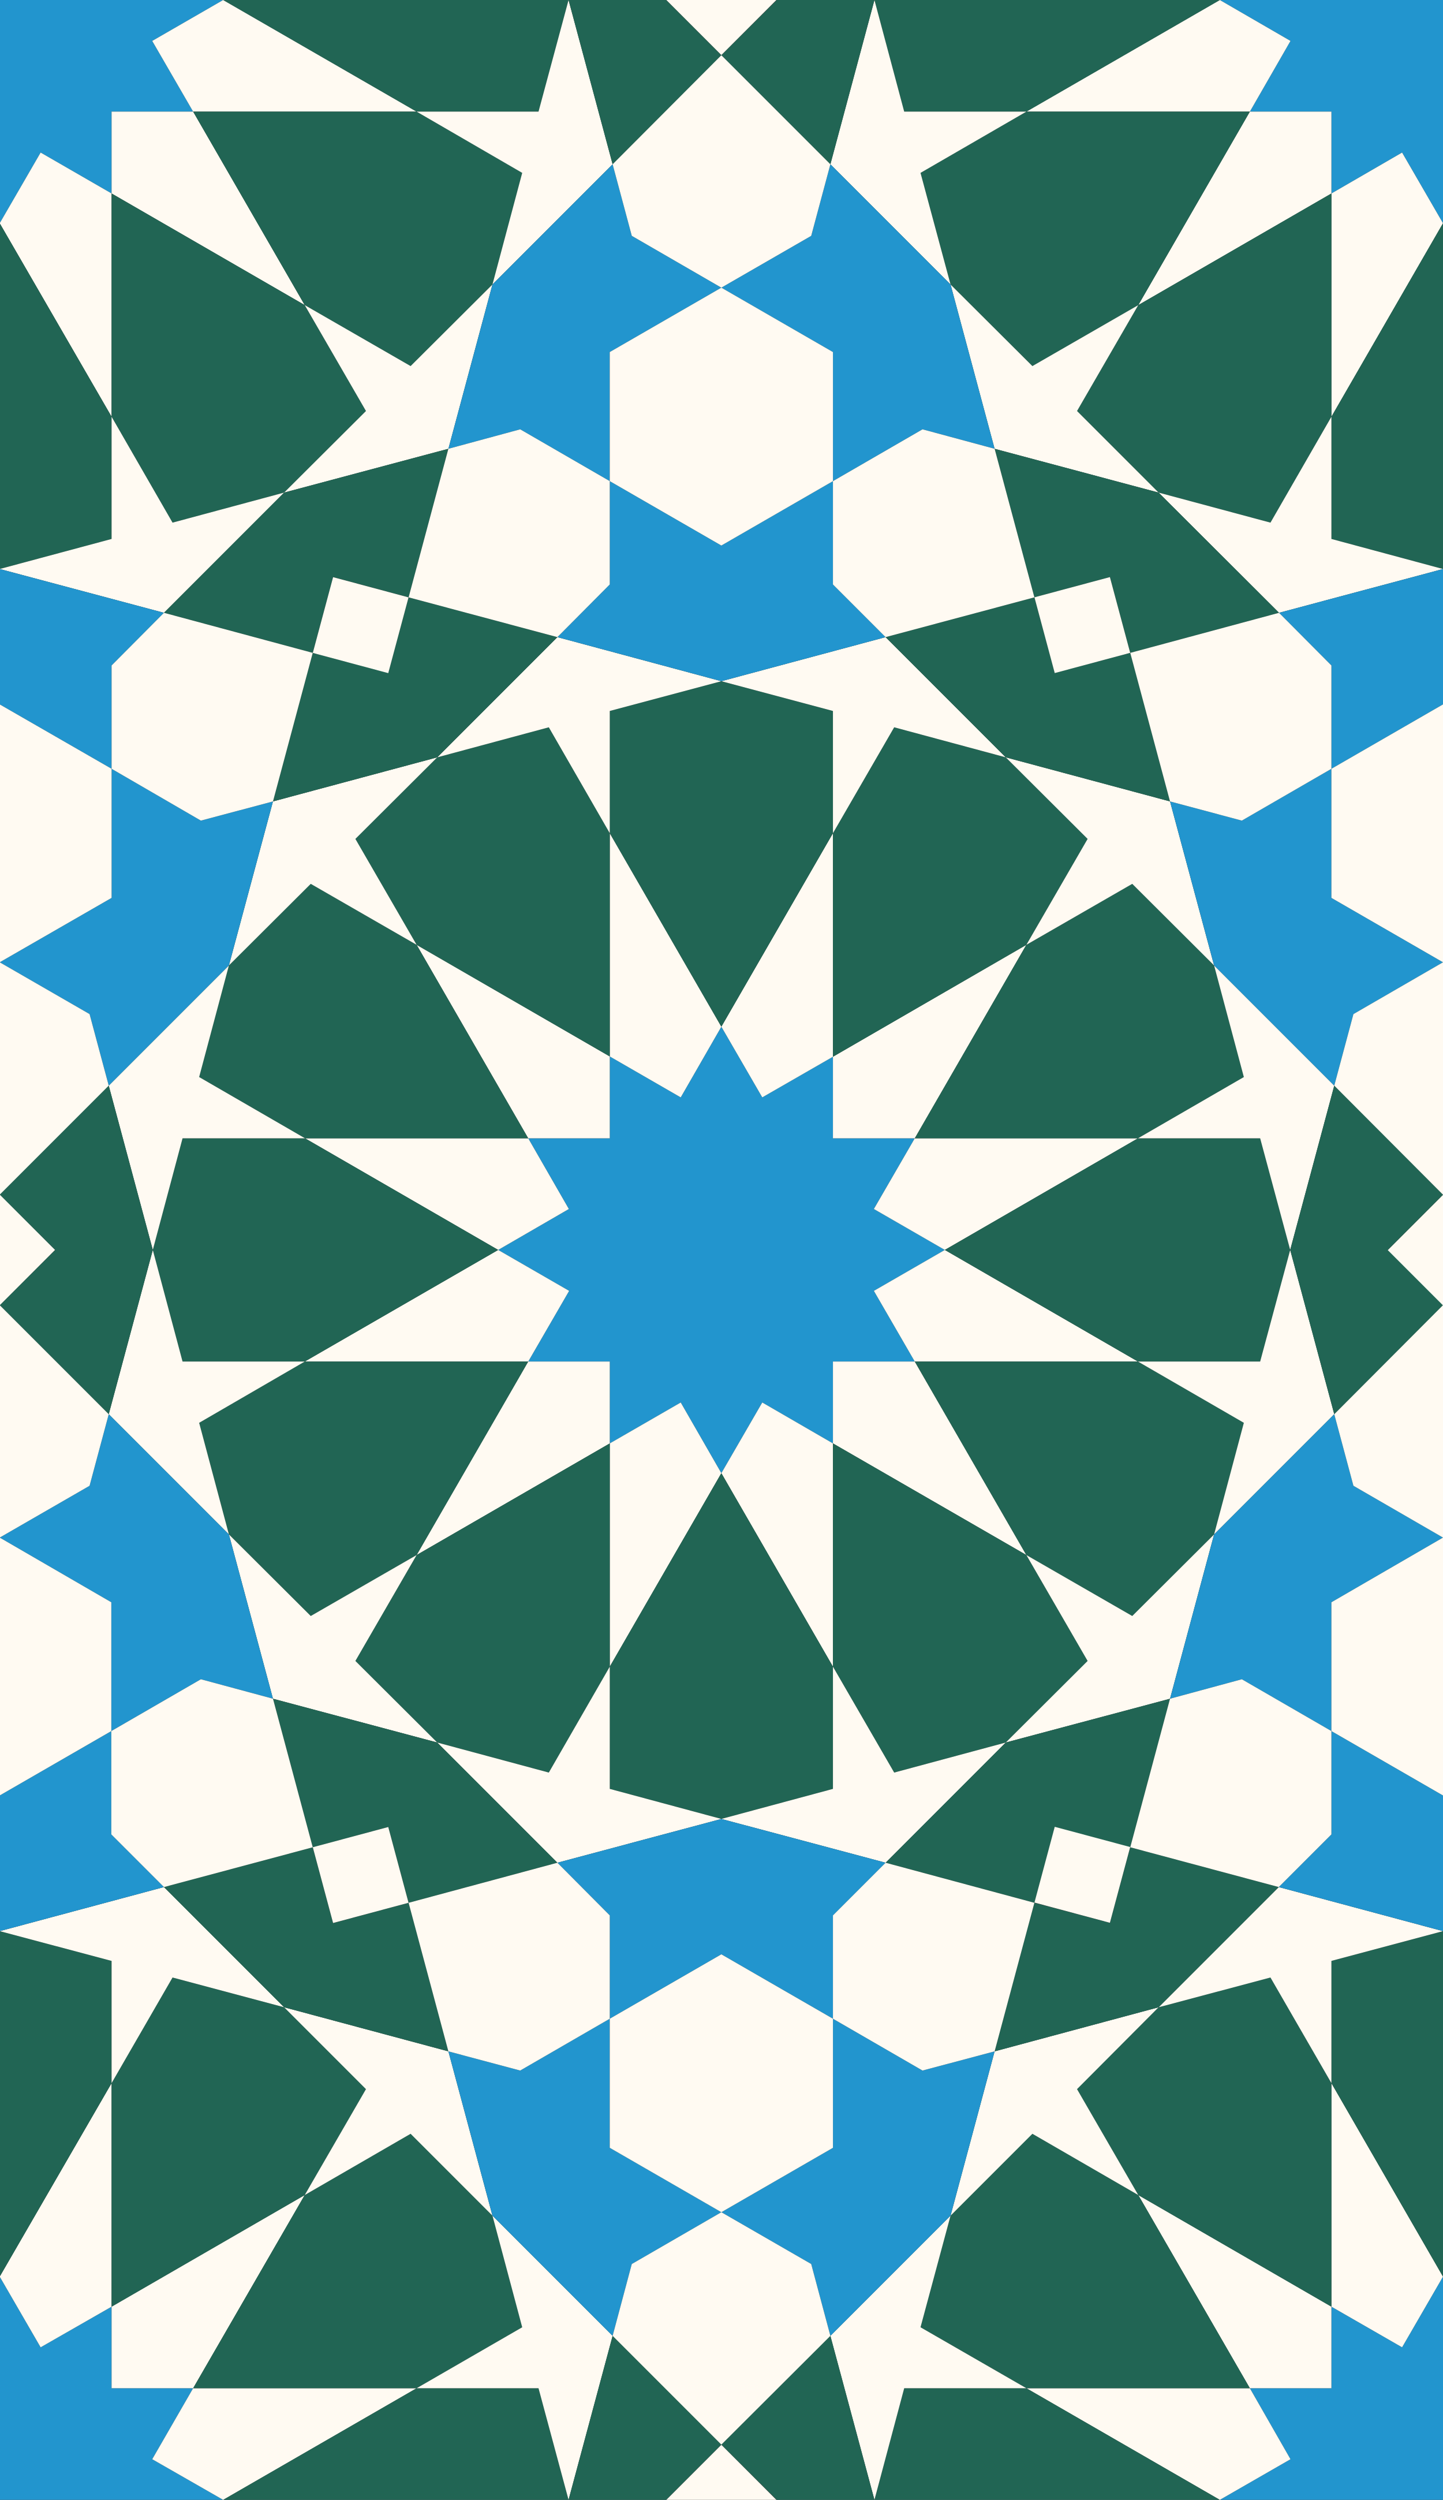 <svg xmlns="http://www.w3.org/2000/svg" width="504.3" height="873.4" viewBox="0 0 504.3 873.4">
  <rect x="0" y="0" width="504.3" height="873.4" fill="#333333" stroke="none"/>
  <style>
		:root {
	    --emerald: #216554;
	    --white: #FFFAF2;
	    --lightBlue: #2295CE;
	    --gold: #CEA600;
    }
    .shape-1{fill:#2295CE}
    .shape-2{fill:#FFFAF2}
    .shape-3{fill:#216554}
    .shape-4{fill:#FFFAF2}
    .shape-5{fill:#2295CE}
    .shape-6{fill:#216554}
    .shape-7{fill:#FFFAF2}
    .shape-8{fill:#FFFAF2}
    .shape-9{fill:#FFFAF2}
    .guides{ stroke: #4FFF4F; display: none; fill: none}
  </style>
  <g id="pattern" class="line">
    <path class="shape-1" d="M330.2 436.7l-24.8-14.3 14.3-24.7h-28.6v-28.5l-24.7 14.2-14.3-24.7-14.2 24.7-24.8-14.3v28.6h-28.5l14.2 24.7-24.7 14.3 24.8 14.3-14.3 24.7h28.5v28.6l24.8-14.3 14.2 24.7 14.3-24.7 24.7 14.3v-28.6h28.6L305.4 451zM78 0L53.2-14.3 67.5-39H39v-28.6L14.2-53.3-.1-78l-14.2 24.7-24.8-14.3V-39h-28.5l14.3 24.7L-78.1 0l24.8 14.3L-67.6 39h28.5v28.6l24.8-14.3L-.1 78l14.3-24.7L39 67.6V39h28.5L53.2 14.3zM582.4 0l-24.8-14.3L571.9-39h-28.6v-28.6l-24.7 14.3L504.3-78l-14.2 24.7-24.8-14.3V-39h-28.5L451-14.3 426.3 0 451 14.3 436.8 39h28.5v28.6L490 53.3 504.3 78l14.3-24.7 24.7 14.3V39h28.6l-14.3-24.7zM78 873.4l-24.8 14.3 14.3 24.7H39V941l-24.8-14.3-14.3 24.8-14.2-24.8-24.8 14.3v-28.6h-28.5l14.3-24.7-24.8-14.3 24.8-14.2-14.3-24.8h28.5v-28.5l24.8 14.2 14.2-24.7 14.3 24.7L39 805.9v28.5h28.5l-14.3 24.8zM582.3 873.4l-24.7 14.3 14.3 24.7h-28.6V941l-24.7-14.3-14.3 24.8-14.2-24.8-24.8 14.3v-28.6h-28.5l14.2-24.7-24.7-14.3 24.7-14.2-14.2-24.8h28.5v-28.5l24.7 14.2 14.3-24.7 14.3 24.7 24.7-14.2v28.5h28.6l-14.3 24.8z"/>
    <path class="shape-2" d="M213.1 369.1l-67.5-39 39 67.6h28.5z"/>
    <path class="shape-2" d="M184.6 397.7h-78l67.5 39 24.7-14.3zM291.1 369.2v-78.1l-39 67.6 14.3 24.7zM252.1 358.7l-39-67.6v78l24.8 14.3zM319.7 397.7l39-67.6-67.6 39.1v28.5zM174.1 436.7l-67.6 39h78.1l14.3-24.7zM213.1 504.3v78l39-67.6-14.2-24.7zM252.1 514.7l39 67.6v-78L266.4 490zM291.1 504.3l67.6 39-39-67.6h-28.6zM184.6 475.7l-39 67.6 67.5-39v-28.6z"/>
    <path class="shape-2" d="M319.7 475.7h78l-67.5-39-24.8 14.3zM305.4 422.4l24.8 14.3 67.5-39h-78zM-.1 78L39 145.6v-78L14.2 53.3zM39 67.6l67.5 39-39-67.6H39zM67.5 39h78.1L78 0 53.2 14.3zM426.3 0l-67.6 39h78.1L451 14.3zM465.3 67.6v78l39-67.6L490 53.3zM436.8 39l-39 67.6 67.5-39V39zM-.1 795.4L39 727.8v78.1l-24.8 14.2zM39 805.9l67.5-39-39 67.5H39zM67.5 834.4h78.1l-67.6 39-24.8-14.2zM426.3 873.4l-67.6-39h78.1l14.2 24.8zM465.3 805.9v-78.1l39 67.6-14.3 24.7zM436.8 834.4l-39-67.5 67.5 39v28.5z"/>
    <g>
      <path class="shape-3" d="M184.6 475.7h-78.1l-36.9 21.4 10.4 39 28.6 28.5 37-21.3zM174.1 436.7l-67.5-39H63.8l-10.4 39 10.4 39h42.7zM184.6 397.7l-39-67.6-37-21.3L80 337.3l-10.4 39 37 21.4zM213.1 369.1v-78l-21.3-37-39 10.5-28.6 28.5 21.4 37zM213.1 504.3l-67.5 39-21.4 37 28.6 28.5 39 10.5 21.3-37zM252.1 514.7l-39 67.6V625l39 10.5 39-10.5v-42.7zM319.7 475.7l39 67.6 37 21.3 28.6-28.5 10.4-39-37-21.4z"/>
      <path class="shape-3" d="M440.4 397.7h-42.7l-67.5 39 67.5 39h42.7l10.5-39zM291.1 504.3v78l21.4 37 39-10.5 28.6-28.5-21.4-37zM291.1 369.2l67.6-39.1 21.4-37-28.6-28.5-39-10.5-21.4 37zM319.7 397.7h78l37-21.4-10.4-39-28.6-28.5-37 21.3zM252.1 358.7l39-67.6v-42.7l-39-10.4-39 10.4v42.7zM-.1 78l-39 67.6v42.7l39 10.5L39 188.3v-42.7zM67.5 39l39 67.6 37 21.3 28.6-28.5 10.4-39L145.6 39zM188.3-39h-42.8L78 0l67.6 39h42.6l10.5-39zM39 67.6v78l21.3 37 39-10.5 28.6-28.5-21.4-37zM436.8 39h-78.1l-37 21.4 10.5 39 28.6 28.5 37-21.3zM426.3 0l-67.5-39H316L305.6 0 316 39h42.7z"/>
      <path class="shape-3" d="M465.3 67.6l-67.5 39-21.4 37 28.5 28.5 39.1 10.5 21.3-37z"/>
      <path class="shape-3" d="M504.3 78l-39 67.6v42.7l39 10.5 39-10.5v-42.7zM-.1 795.4l-39-67.6v-42.7l39-10.4L39 685.1v42.7zM67.5 834.4l39-67.5 37-21.4 28.6 28.6 10.4 39-36.9 21.3zM188.2 912.4h-42.7l-67.5-39 67.6-39h42.6l10.5 39z"/>
      <path class="shape-3" d="M39 805.9v-78.1l21.3-36.9 39 10.4 28.6 28.6-21.4 37zM436.8 834.4h-78.1l-37-21.3 10.5-39 28.6-28.6 37 21.4zM426.3 873.4l-67.5 39H316l-10.4-39 10.4-39h42.7z"/>
      <path class="shape-3" d="M465.3 805.9l-67.5-39-21.4-37 28.5-28.6 39.1-10.4 21.3 36.9z"/>
      <path class="shape-3" d="M504.3 795.4l-39-67.6v-42.7l39-10.4 39 10.4v42.7z"/>
    </g>
    <g>
      <path class="shape-4" d="M440.4 475.7h-42.7l37 21.4-10.4 39 42-42-15.4-57.4zM291.1 291.1l21.4-37 39 10.5-42-42-57.4 15.4 39 10.4zM145.6 543.3l-37 21.3L80 536.1l15.4 57.4 57.4 15.3-28.6-28.5zM106.5 475.7H63.8l-10.4-39L38 494.1l42 42-10.4-39zM106.6 397.7l-37-21.4 10.4-39-42 42 15.4 57.4 10.4-39zM213.1 291.1v-42.7l39-10.4-57.3-15.4-42 42 39-10.5zM358.7 543.3l21.4 37-28.6 28.5 57.4-15.3 15.4-57.4-28.6 28.5z"/>
      <path class="shape-4" d="M213.1 582.3l-21.3 37-39-10.5 42 42 57.3-15.3-39-10.5zM291.1 582.3V625l-39 10.5 57.4 15.3 42-42-39 10.5zM145.6 330.1l-21.4-37 28.6-28.5L95.4 280 80 337.3l28.6-28.5zM397.7 397.7h42.7l10.5 39 15.4-57.4-42-42 10.4 39zM358.7 330.1l37-21.3 28.6 28.5-15.4-57.3-57.4-15.4 28.6 28.5zM188.2 39h-42.6l36.9 21.4-10.4 39 42-42L198.7 0z"/>
      <path class="shape-4" d="M106.5 106.6l21.4 37-28.6 28.5 57.4-15.3 15.4-57.4-28.6 28.5zM39 145.6v42.7L-.1 198.8l57.4 15.3 42-42-39 10.5zM397.8 106.6l-37 21.3-28.6-28.5 15.4 57.4 57.3 15.3-28.5-28.5z"/>
      <path class="shape-4" d="M358.7 39H316L305.6 0l-15.4 57.4 42 42-10.5-39zM465.3 145.6l-21.3 37-39.1-10.5 42.1 42 57.3-15.3-39-10.5zM188.2 834.4h-42.6l36.9-21.3-10.4-39 42 42-15.4 57.3zM106.5 766.9l21.4-37-28.6-28.6 57.4 15.4 15.4 57.4-28.6-28.6zM39 727.8v-42.7L-.1 674.7l57.4-15.4 42 42-39-10.4zM397.8 766.9l-37-21.4-28.6 28.6 15.4-57.4 57.3-15.4-28.5 28.6zM358.7 834.4H316l-10.4 39-15.4-57.3 42-42-10.5 39zM465.3 727.8L444 690.9l-39.1 10.4 42-42 57.4 15.4-39 10.4z"/>
    </g>
    <g>
      <path class="shape-5" d="M309.5 222.6l-18.4-18.4v-36.1l-39 22.5-39-22.5v36.1l-18.3 18.4 57.3 15.4zM252.1 100.5l-31.3-18.1-6.7-25-42 42-15.4 57.4 25.1-6.8 31.3 18.1V123zM290.2 57.4l-6.7 25-31.4 18.1 39 22.5v45.1l31.3-18.1 25.2 6.8-15.4-57.4zM57.3 214.1L39 232.5v36.1L-.1 246.1l-39 22.5v-36.1l-18.3-18.4 57.3-15.3z"/>
      <path class="shape-5" d="M38 379.3l-6.7-25-31.4-18.1L39 313.7v-45.1l31.2 18.1 25.2-6.7L80 337.3zM561.7 214.1l-18.4 18.4v36.1l-39-22.5-39 22.5v-36.1L447 214.1l57.3-15.3z"/>
      <path class="shape-5" d="M504.3 336.2L473 354.3l-6.7 25-42-42-15.4-57.3 25.1 6.7 31.3-18.1v45.1zM309.5 650.8l-18.4 18.4v36.1l-39-22.5-39 22.5v-36.1l-18.3-18.4 57.3-15.3zM252.1 772.9L220.8 791l-6.7 25.1-42-42-15.4-57.4 25.1 6.7 31.3-18.1v45.1zM290.2 816.1l-6.7-25.1-31.4-18.1 39-22.5v-45.1l31.3 18.1 25.2-6.7-15.4 57.4zM57.3 659.3l-18.4-18.4v-36.1l-39 22.5-39-22.5v36.1l-18.3 18.4 57.3 15.4z"/>
      <path class="shape-5" d="M38 494.1l-6.7 25-31.4 18.1 39 22.6v45l31.3-18.1 25.2 6.8L80 536.1zM561.7 659.3l-18.4-18.4v-36.1l-39 22.5-39-22.5v36.1l-18.4 18.4 57.4 15.4z"/>
      <path class="shape-5" d="M504.3 537.2L473 519.1l-6.7-25-42 42-15.4 57.4 25.1-6.8 31.3 18.1v-45z"/>
    </g>
    <g>
      <path class="shape-6" d="M142.8 208.7l-7.1 26.4-26.4-7L95.4 280l57.4-15.4 42-42z"/>
      <path class="shape-6" d="M142.8 208.7l13.9-51.9-57.4 15.3-42 42 52 14 7.1-26.5zM252.1-19.3l-38-38.1L198.7 0l15.4 57.4 38-38.1L232.8 0zM305.6 0l-15.4-57.4-38.1 38.1L271.5 0l-19.4 19.3 38.1 38.1zM368.6 235.1l-7.1-26.4-52 13.9 42 42 57.4 15.4-13.9-51.9z"/>
      <path class="shape-6" d="M395 228.1l52-14-42.1-42-57.3-15.3 13.9 51.9 26.4-7.1zM53.4 436.7L38 494.1-.1 456l19.4-19.3-19.4-19.3L38 379.3zM504.3 456l-38 38.1-15.4-57.4 15.4-57.4 38 38.1-19.3 19.3z"/>
      <path class="shape-6" d="M557.8 436.7l-15.4 57.4-38.1-38.1 19.3-19.3-19.3-19.3 38.1-38.1zM142.8 664.8l-7.1-26.5-26.4 7.1-13.9-51.9 57.4 15.3 42 42z"/>
      <path class="shape-6" d="M142.8 664.8l13.9 51.9-57.4-15.4-42-42 52-13.9 7.1 26.5zM252.1 892.7l-38 38.1-15.4-57.4 15.4-57.3 38 38-19.3 19.3zM305.6 873.4l-15.4 57.4-38.1-38.1 19.4-19.3-19.4-19.3 38.1-38zM368.6 638.3l-7.1 26.5-52-14 42-42 57.4-15.3-13.9 51.9z"/>
      <path class="shape-6" d="M395 645.4l51.9 13.9-42 42-57.3 15.4 13.9-51.9 26.4 7z"/>
    </g>
    <g>
      <path transform="rotate(15 126 218.4)" class="shape-7" d="M112.4 204.7h27.3v27.4h-27.3z"/>
      <path transform="rotate(-45 252.1 0)" class="shape-7" d="M238.5-13.7h27.3v27.3h-27.3z"/>
      <path transform="rotate(75 378.2 218.4)" class="shape-7" d="M364.5 204.7h27.4V232h-27.4z"/>
      <path transform="rotate(45 0 436.7)" class="shape-7" d="M-13.7 423.1h27.3v27.3h-27.3z"/>
      <path transform="rotate(45 504.3 436.7)" class="shape-7" d="M490.7 423.1H518v27.3h-27.3z"/>
      <path transform="rotate(-15 126 655.1)" class="shape-7" d="M112.4 641.4h27.3v27.4h-27.3z"/>
      <path transform="rotate(45 252.1 873.4)" class="shape-7" d="M238.5 859.8h27.3v27.3h-27.3z"/>
      <path transform="rotate(-75 378.2 655)" class="shape-7" d="M364.5 641.4h27.4v27.3h-27.4z"/>
    </g>
    <g>
      <path class="shape-8" d="M252.1 100.5l39 22.5v45.1l-39 22.5-39-22.5V123zM-.1 336.2L39 313.7v-45.1L-.1 246.1l-39 22.5v45.1zM504.3 336.2l39-22.5v-45.1l-39-22.5-39 22.5v45.1zM252.1 772.9l39-22.5v-45.1l-39-22.5-39 22.5v45.1zM-.1 537.2l39 22.6v45l-39 22.5-39-22.5v-45zM504.3 537.2l39 22.6v45l-39 22.5-39-22.5v-45z"/>
    </g>
    <g>
      <path class="shape-9" d="M252.1 19.3l-38 38.1 6.7 25 31.3 18.1 31.4-18.1 6.7-25zM142.8 208.7l13.9-51.9 25.1-6.8 31.3 18.1v36.1l-18.3 18.4zM322.4 150l-31.3 18.1v36.1l18.4 18.4 52-13.9-13.9-51.9zM-.1 417.4l-38-38.1 6.7-25 31.3-18.1 31.4 18.1 6.7 25zM70.2 286.7L39 268.6v-36.1l18.3-18.4 52 14L95.4 280zM504.3 417.4l-38-38.1 6.7-25 31.3-18.1 31.4 18.1 6.7 25zM395 228.1l13.9 51.9 25.1 6.7 31.3-18.1v-36.1L447 214.1zM252.1 854.1l-38-38 6.7-25.1 31.3-18.1 31.4 18.1 6.7 25.1zM142.8 664.8l13.9 51.9 25.1 6.7 31.3-18.1v-36.1l-18.3-18.4zM322.4 723.4l-31.3-18.1v-36.1l18.4-18.4 52 14-13.9 51.9zM-.1 456l-38 38.1 6.7 25 31.3 18.1 31.4-18.1 6.7-25zM70.2 586.7l-31.3 18.1v36.1l18.4 18.4 52-13.9-13.9-51.9zM504.3 456l-38 38.1 6.7 25 31.3 18.1 31.4-18.1 6.7-25zM395 645.4l13.9-51.9 25.1-6.8 31.3 18.1v36.1l-18.4 18.4z"/>
    </g>
  </g>
  <g class="guides">
    <circle cx="252.1" cy="436.7" r="150.7"/>
    <circle cx="504.3" cy="873.4" r="150.7"/>
    <circle cx="504.3" r="150.7"/>
    <circle cy="873.4" r="150.7"/>
    <circle r="150.7"/>
    <path d="M0 436.7h504.3v436.7H0zM0 0l252.1 436.7L504.3 0z"/>
    <path d="M0 873.4l252.1-436.7 252.2 436.7zM0 0h504.3v436.7H0zm0 0l212.2 56.9M0 0l504.3 291.1M0 0l184.6 184.6M0 0l67.6 252.1M504.3 0L292.1 56.9M504.3 0L0 291.1M504.3 0L319.7 184.6M504.3 0l-67.6 252.1m-369.1 0l184.5 184.6M0 291.1l252.1 145.6M0 369.2l252.1 67.5m184.6-184.6L252.1 436.7m252.2-145.6L252.1 436.7m0 0L369.2 0M252.1 436.7L135.1 0m117 0v436.7M67.6 621.3l184.5-184.6M0 582.3l252.1-145.6M0 504.3l252.1-67.6m252.2-67.5l-252.2 67.5m252.2 67.6l-252.2-67.6m184.6 184.6L252.1 436.7m252.2 145.6L252.1 436.7m0 0l117.1 436.7M252.1 436.7l-117 436.8m117-.1V436.7"/>
    <path d="M213.1 436.7V0m78 436.7V0M0 873.4l212.2-56.8M0 873.4l504.3-291.1M0 873.4l184.6-184.5M0 873.4l67.6-252.1m436.7 252.1l-212.2-56.8m212.2 56.8L0 582.3m504.3 291.1L319.7 688.9m184.6 184.5l-67.6-252.1M213.1 436.7v436.7m78-436.7v436.7M39 436.7V0m0 436.7v436.7m426.3-436.7V0m0 436.7v436.7M213.1 168.1A271.4 271.4 0 11-213-168.1a271.4 271.4 0 01426 336.2zM213.1 705.3A271.4 271.4 0 10-213 1041.5a271.4 271.4 0 00426-336.2z"/>
    <path d="M291.1 168.1a271.4 271.4 0 10426.3-336.2 271.4 271.4 0 00-426.3 336.2zM-39 604.8a271.4 271.4 0 11-426.3-336.2A271.4 271.4 0 01-39 604.8zM291.1 705.3a271.4 271.4 0 11426.3 336.2 271.4 271.4 0 01-426.3-336.2zM0 39h504.3M0 834.4h504.3M0 397.7h504.3M0 476.3h504.3"/>
    <path d="M465.3 604.8A271.4 271.4 0 1139 268.6a271.4 271.4 0 01426.3 336.2z"/>
    <path d="M969.5 604.8a271.4 271.4 0 11-426.2-336.2 271.4 271.4 0 01426.2 336.2z"/>
  </g>
</svg>
